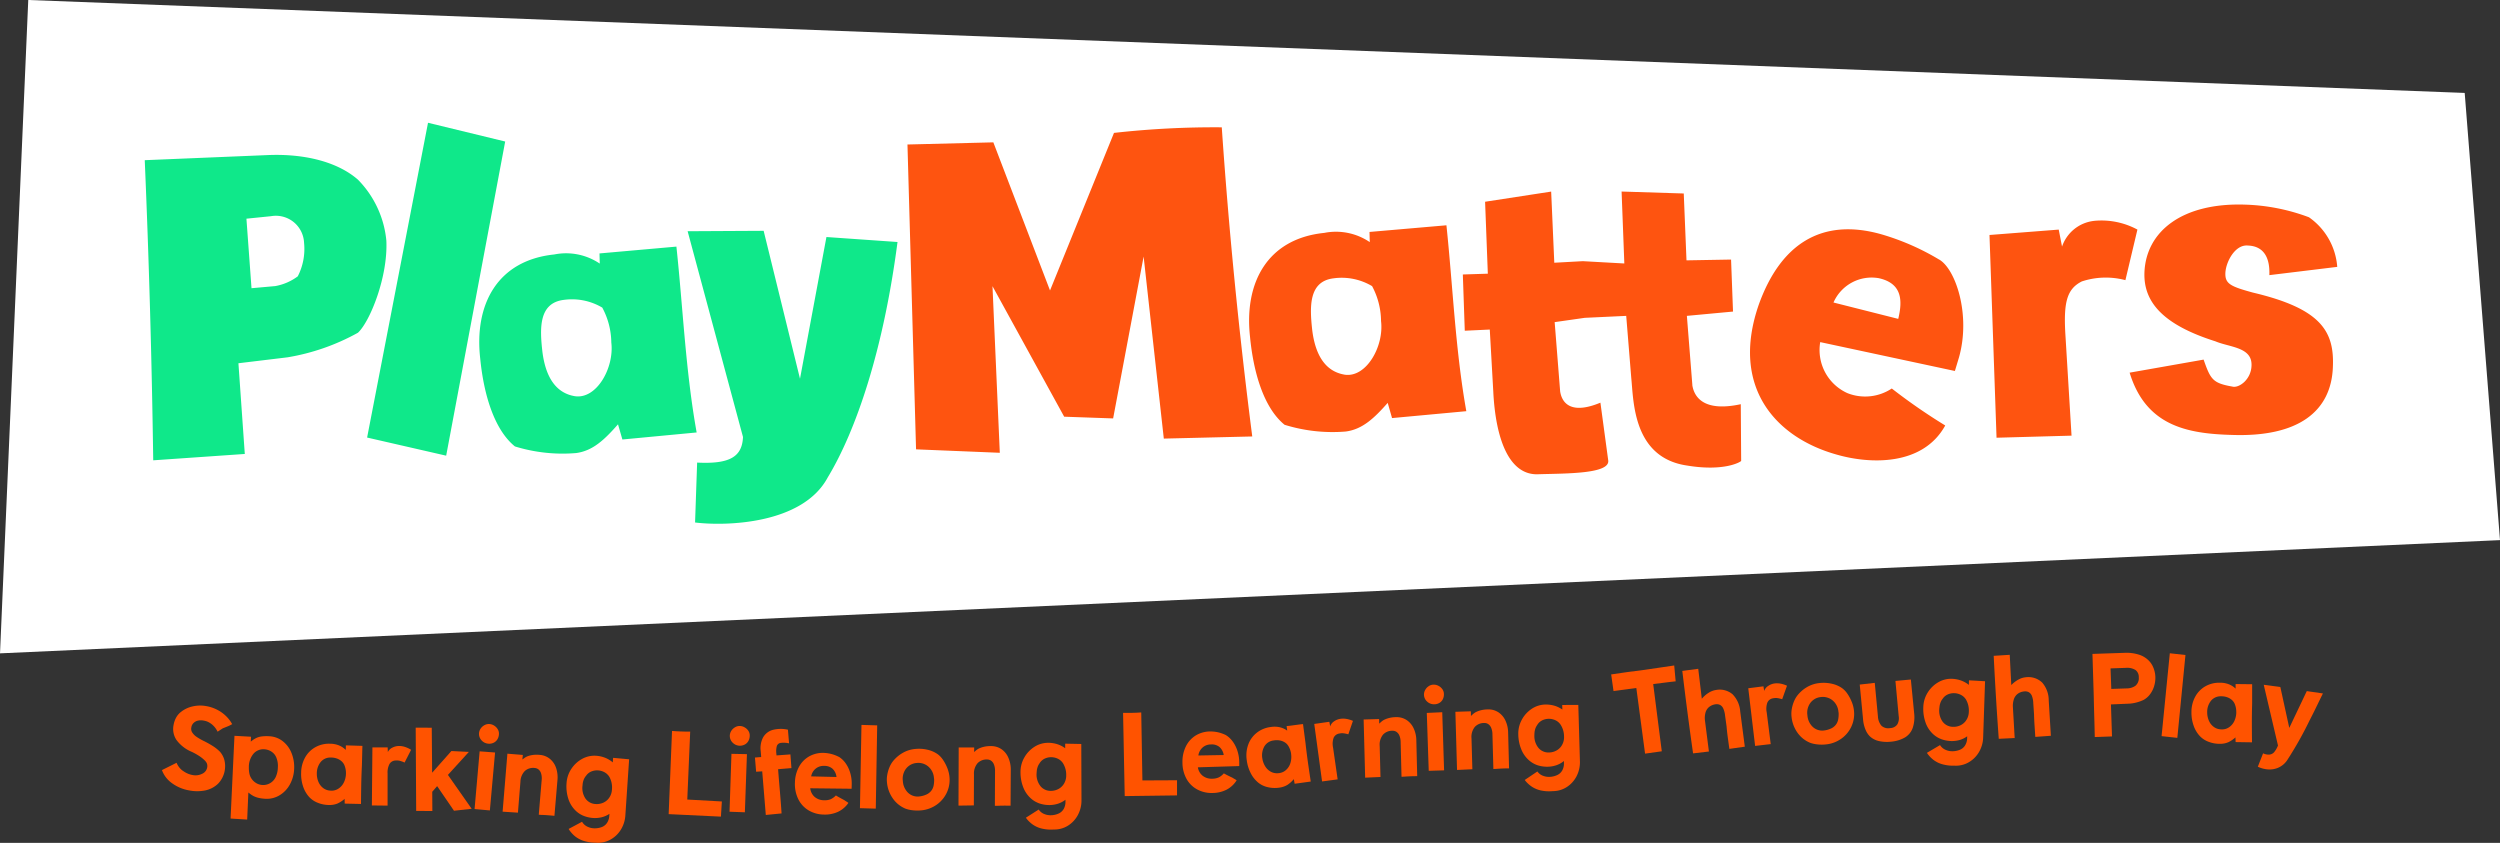 <svg xmlns="http://www.w3.org/2000/svg" width="200.001" height="67.429" viewBox="0 0 200.001 67.429">
  <rect x="0" y="0" width="200.001" height="67.429" fill="#333333" stroke="none"/>
  <g id="Group_20" data-name="Group 20" transform="translate(-254.999 -105)">
    <g id="Group_1" data-name="Group 1" transform="translate(-120 58)">
      <path id="Path_6" data-name="Path 6" d="M286.424,132.049l-200,9.058,2.26-52.268L283.6,96.273Z" transform="translate(288.576 -41.839)" fill="#fff"/>
      <path id="Path_7" data-name="Path 7" d="M190.871,151.264l-6.153.546.022.814a4.813,4.813,0,0,0-3.639-.732c-4.558.474-6.414,4-5.926,8.32.27,2.79,1.088,5.666,2.776,7.037a12.923,12.923,0,0,0,4.894.531c1.347-.177,2.285-1.083,3.354-2.3l.35,1.215,5.941-.563C191.6,161.179,191.4,156.211,190.871,151.264Zm-8.137,11.964c-1.556-.262-2.337-1.6-2.583-3.547-.21-1.858-.311-3.9,1.7-4.154a4.753,4.753,0,0,1,3.089.617,6.011,6.011,0,0,1,.723,2.791C185.91,160.971,184.473,163.509,182.734,163.228Zm-15.067-12.435a8.024,8.024,0,0,0-2.272-4.883c-1.628-1.424-4.273-2.1-7.257-1.967l-9.8.407q.509,12,.678,24.01l7.325-.508-.509-7.257,3.934-.475a17.486,17.486,0,0,0,5.629-1.967C166.345,157.27,167.8,153.709,167.667,150.793Zm-7.088,2.849a4.269,4.269,0,0,1-1.8.78l-1.9.17-.407-5.562,1.967-.2a2.258,2.258,0,0,1,2.645,2.137A4.8,4.8,0,0,1,160.58,153.642ZM171,141.357l-4.873,25.182,6.325,1.45,4.721-25.132Zm31.873,9.14-2.115,11.337L197.85,150l-6.081.033,4.429,16.46c-.066,1.586-1.058,2.181-3.669,2.049l-.165,4.792c2.413.3,8.593.165,10.61-3.6,2.281-3.768,4.462-10.213,5.586-18.839Z" transform="translate(238.241 -84.535)" fill="#0fe88a"/>
      <path id="Path_8" data-name="Path 8" d="M511.572,151.662l.021.814a4.812,4.812,0,0,0-3.638-.739c-4.559.465-6.422,3.992-5.942,8.309.264,2.791,1.078,5.668,2.763,7.042a12.922,12.922,0,0,0,4.893.54c1.347-.175,2.287-1.078,3.359-2.292l.347,1.216,5.942-.551c-.882-4.956-1.071-9.924-1.591-14.872Zm-2.005,11.414c-1.556-.265-2.334-1.605-2.576-3.552-.206-1.859-.3-3.905,1.7-4.151a4.752,4.752,0,0,1,3.087.623,6,6,0,0,1,.717,2.793c.248,2.037-1.194,4.572-2.932,4.288Zm-18.436-19.338-5.118,12.606-4.534-11.85-6.87.172.687,24.388,6.7.275L481.41,156l5.736,10.442,3.916.138,2.439-12.95,1.615,14.564,7.076-.171q-1.6-12.469-2.439-24.731a72.117,72.117,0,0,0-8.621.446ZM537.4,163.911l-.438-5.536,3.691-.344-.156-4.16-3.566.063-.219-5.349-4.973-.156.219,5.755L528.638,154l-2.283.125-.25-5.692-5.286.813.219,5.755-2,.063.156,4.5,2-.094.281,4.973c.188,3.816,1.283,6.756,3.66,6.6,2.252-.063,5.661-.031,5.536-1.095l-.626-4.629c-2.252.938-3.065.125-3.222-.907l-.438-5.536,2.408-.344,3.316-.156.407,5c.188,1.814.125,6.349,4.473,6.975,3,.5,4.316-.313,4.316-.375l-.031-4.535c-2.878.626-3.722-.5-3.878-1.533Zm19.744-10.039a19.651,19.651,0,0,0-4.635-2.026c-4.8-1.353-8.063.815-9.792,5.623-2.287,6.574,1.32,10.626,6.213,12,2.663.774,6.9.94,8.7-2.325a46.557,46.557,0,0,1-4.276-2.958,3.848,3.848,0,0,1-3.548.371,3.778,3.778,0,0,1-2.176-4.082l10.773,2.31.333-1.107c.951-3.4-.277-7.053-1.589-7.808Zm-3.273,4.744-5.18-1.309a3.329,3.329,0,0,1,3.62-1.947c1.9.422,1.906,1.813,1.56,3.257Zm15.658-7.839a3.059,3.059,0,0,0-2.554,2.057l-.265-1.36-5.539.431.564,16.219,6-.166-.5-8.226c-.133-2.454.133-3.516,1.326-4.113a6.111,6.111,0,0,1,3.483-.1l.961-4.046A6.055,6.055,0,0,0,569.525,150.776Zm12.707,5.733c-1.776-.487-2.228-.7-2.193-1.567s.766-2.3,1.811-2.193c1.009.035,1.775.661,1.706,2.367l5.431-.661a5.315,5.315,0,0,0-2.263-3.969,15.885,15.885,0,0,0-5.083-1.01c-5.083-.174-7.938,2.159-8.077,5.4-.1,2.4,1.5,4.213,5.675,5.535,1.149.488,2.959.453,2.89,1.95-.034,1.114-1.009,1.811-1.532,1.671-1.566-.279-1.741-.557-2.3-2.158l-5.919,1.044c1.288,4.213,4.526,4.874,8.112,4.979,5.431.209,8.008-1.915,8.147-5.4C588.777,159.609,587.7,157.8,582.232,156.51Z" transform="translate(-27.012 -86.106)" fill="#fe5410"/>
    </g>
    <g id="Group_19" data-name="Group 19" transform="translate(24782 -4731)">
      <path id="Path_11" data-name="Path 11" d="M191.607,314.777a3.216,3.216,0,0,1-1.321-.558,2.224,2.224,0,0,1-.822-1.06l1.172-.586a1.392,1.392,0,0,0,.221.378,1.219,1.219,0,0,0,.335.3,1.786,1.786,0,0,0,.708.3,1.185,1.185,0,0,0,.767-.09.692.692,0,0,0,.415-.5.631.631,0,0,0,0-.255.518.518,0,0,0-.116-.232l-.032-.042a2.73,2.73,0,0,0-.448-.374,5.032,5.032,0,0,0-.639-.361,2.9,2.9,0,0,1-1.223-.951,1.583,1.583,0,0,1-.228-1.2,1.916,1.916,0,0,1,.21-.6,1.444,1.444,0,0,1,.378-.438,2.278,2.278,0,0,1,.941-.445,2.661,2.661,0,0,1,1.122-.016,2.973,2.973,0,0,1,.806.269,2.9,2.9,0,0,1,.715.5,2.692,2.692,0,0,1,.514.666,2.606,2.606,0,0,1-.353.176q-.2.083-.4.161l-.412.268a1.789,1.789,0,0,0-.2-.324,1.734,1.734,0,0,0-.233-.243,1.618,1.618,0,0,0-.3-.2,1.249,1.249,0,0,0-.353-.116,1.149,1.149,0,0,0-.462-.008.734.734,0,0,0-.364.184.614.614,0,0,0-.187.354.542.542,0,0,0,.073.42,1.245,1.245,0,0,0,.347.347,4.863,4.863,0,0,0,.616.349,7.6,7.6,0,0,1,.722.41,3.207,3.207,0,0,1,.522.422,1.648,1.648,0,0,1,.365.689,2.026,2.026,0,0,1-.512,1.88,2.093,2.093,0,0,1-1.023.534A3.294,3.294,0,0,1,191.607,314.777Z" transform="translate(-24703.51 4584.449)" fill="#ff5300"/>
      <path id="Path_12" data-name="Path 12" d="M219.528,320.637l-.022.393.072-.058a2.079,2.079,0,0,1,.378-.239,1.515,1.515,0,0,1,.412-.117,3.088,3.088,0,0,1,.6-.017,1.871,1.871,0,0,1,1.068.375,2.238,2.238,0,0,1,.717.937,2.992,2.992,0,0,1,.223,1.3,2.8,2.8,0,0,1-.347,1.254,2.272,2.272,0,0,1-.814.853,1.979,1.979,0,0,1-1.085.287,3.33,3.33,0,0,1-.563-.068,1.821,1.821,0,0,1-.432-.149,1.949,1.949,0,0,1-.378-.256l-.044-.033-.094,2.166-1.329-.082.312-6.619Zm-.174,2.394a2.345,2.345,0,0,0,.035.522,1.1,1.1,0,0,0,.151.4,1.192,1.192,0,0,0,.384.384,1.1,1.1,0,0,0,1.581-.486,1.884,1.884,0,0,0,.167-.75,1.747,1.747,0,0,0-.109-.765,1.006,1.006,0,0,0-.382-.492,1.074,1.074,0,0,0-.282-.142,1.2,1.2,0,0,0-.328-.062,1.048,1.048,0,0,0-.842.35,1.642,1.642,0,0,0-.377,1.039Z" transform="translate(-24726.445 4574.301)" fill="#ff5300"/>
      <path id="Path_13" data-name="Path 13" d="M250.538,328.631l-.007-.377a2.328,2.328,0,0,1-.58.376,1.7,1.7,0,0,1-.691.113,2.435,2.435,0,0,1-.865-.173,1.858,1.858,0,0,1-.674-.44,2.334,2.334,0,0,1-.512-.873,3.114,3.114,0,0,1-.155-1.108,2.539,2.539,0,0,1,.313-1.2,2.12,2.12,0,0,1,.819-.827,2.237,2.237,0,0,1,1.179-.281,1.928,1.928,0,0,1,.695.127,1.609,1.609,0,0,1,.562.37l.011-.366,1.322.041q-.012.385-.02.774t-.02.774q-.041.852-.054,1.6t-.018,1.5Zm.1-2.389a1.656,1.656,0,0,0-.092-.6.885.885,0,0,0-.277-.413,1.142,1.142,0,0,0-.369-.208,1.346,1.346,0,0,0-.445-.074,1,1,0,0,0-.822.338,1.446,1.446,0,0,0-.325.933,1.652,1.652,0,0,0,.133.683,1.2,1.2,0,0,0,.383.492,1.031,1.031,0,0,0,.576.2.991.991,0,0,0,.618-.147,1.21,1.21,0,0,0,.444-.49A1.657,1.657,0,0,0,250.638,326.242Z" transform="translate(-24749.963 4571.657)" fill="#ff5300"/>
      <path id="Path_14" data-name="Path 14" d="M278.923,326.105a2.175,2.175,0,0,0-.436-.154,1.087,1.087,0,0,0-.267-.012.585.585,0,0,0-.5.273,1.449,1.449,0,0,0-.157.774l0,2.563-1.257-.014.043-4.645,1.22,0,.013.376a.77.77,0,0,1,.366-.357,1.171,1.171,0,0,1,.52-.131,1.514,1.514,0,0,1,.493.078,2.233,2.233,0,0,1,.483.228Z" transform="translate(-24773.557 4570.901)" fill="#ff5300"/>
      <path id="Path_15" data-name="Path 15" d="M295.8,322.307l.009,1.539-1.294-.007-.039-6.663,1.285.007.03,3.6,1.539-1.735,1.4.069-1.676,1.841,1.9,2.711-1.415.156-1.348-1.97Z" transform="translate(-24788.221 4577.035)" fill="#ff5300"/>
      <path id="Path_16" data-name="Path 16" d="M320.037,322.593l-1.224-.111.406-4.617,1.234.093Zm-.129-5.34a.812.812,0,0,1-.548-.278.754.754,0,0,1-.044-.953.859.859,0,0,1,.315-.265.717.717,0,0,1,.383-.075.8.8,0,0,1,.384.136.864.864,0,0,1,.28.3.67.67,0,0,1,.084.388.876.876,0,0,1-.128.408.716.716,0,0,1-.3.266A.818.818,0,0,1,319.907,317.253Z" transform="translate(-24807.848 4578.242)" fill="#ff5300"/>
      <path id="Path_17" data-name="Path 17" d="M331.943,328.42a.587.587,0,0,1,.067-.054l.076-.054a1.13,1.13,0,0,1,.337-.179,2.123,2.123,0,0,1,.41-.088,2.341,2.341,0,0,1,.5,0,1.46,1.46,0,0,1,.8.307,1.573,1.573,0,0,1,.5.711,2.332,2.332,0,0,1,.12.987l-.243,2.871q-.252-.025-.514-.046t-.533-.028l-.206-.015.231-2.759a1.365,1.365,0,0,0-.047-.549.654.654,0,0,0-.207-.315.561.561,0,0,0-.3-.116,1,1,0,0,0-.784.233,1.27,1.27,0,0,0-.36.872l-.2,2.469-1.226-.079.383-4.639,1.235.1Z" transform="translate(-24817.156 4568.346)" fill="#ff5300"/>
      <path id="Path_18" data-name="Path 18" d="M358.062,334.094a.953.953,0,0,0,.408.384,1.3,1.3,0,0,0,.589.142h.028a1.592,1.592,0,0,0,.568-.106.88.88,0,0,0,.407-.333,1.134,1.134,0,0,0,.18-.57l.011-.15a1.972,1.972,0,0,1-.622.274,2.254,2.254,0,0,1-.684.058,2.488,2.488,0,0,1-.776-.177,2.006,2.006,0,0,1-.614-.4,2.3,2.3,0,0,1-.585-.929,3.277,3.277,0,0,1-.15-1.29,2.3,2.3,0,0,1,.387-1.139,2.421,2.421,0,0,1,.871-.8,2.036,2.036,0,0,1,1.136-.241,2.443,2.443,0,0,1,.7.162,2.168,2.168,0,0,1,.605.367l.023-.365,1.283.117-.3,4.466a2.454,2.454,0,0,1-.378,1.191,2.255,2.255,0,0,1-.861.792,2.046,2.046,0,0,1-1.146.222,3.132,3.132,0,0,1-.94-.141,2.13,2.13,0,0,1-.694-.364,2.432,2.432,0,0,1-.482-.53.312.312,0,0,0-.018-.033.325.325,0,0,1-.018-.033Zm.031-2.848a1.5,1.5,0,0,0,.247,1,1.041,1.041,0,0,0,.8.43,1.279,1.279,0,0,0,.638-.115,1.138,1.138,0,0,0,.473-.412,1.244,1.244,0,0,0,.2-.611,1.758,1.758,0,0,0-.186-1,1.03,1.03,0,0,0-.38-.388,1.241,1.241,0,0,0-.551-.165,1.213,1.213,0,0,0-.516.083.961.961,0,0,0-.4.3c-.006.006-.009.011-.009.014s0,.008-.009.014a1.081,1.081,0,0,0-.2.321,1.424,1.424,0,0,0-.093.378C358.107,331.127,358.1,331.177,358.093,331.245Z" transform="translate(-24838.498 4567.646)" fill="#ff5300"/>
      <path id="Path_19" data-name="Path 19" d="M400.609,324.033l2.766.153L403.3,325.4l-4.181-.2.269-6.655q.178.017.352.025l.342.016q.187.008.38.011t.38,0Z" transform="translate(-24872.627 4575.931)" fill="#ff5300"/>
      <path id="Path_20" data-name="Path 20" d="M425.523,323.414l-1.228-.045.155-4.632,1.238.026Zm-.419-5.325a.811.811,0,0,1-.562-.248.754.754,0,0,1-.1-.95.861.861,0,0,1,.3-.281.716.716,0,0,1,.378-.1.8.8,0,0,1,.391.115.862.862,0,0,1,.3.285.67.67,0,0,1,.1.383.879.879,0,0,1-.105.414.714.714,0,0,1-.281.281.817.817,0,0,1-.425.1Z" transform="translate(-24892.934 4577.569)" fill="#ff5300"/>
      <path id="Path_21" data-name="Path 21" d="M434.811,319.993l.5-.04-.039-.477a1.844,1.844,0,0,1,.2-1.111,1.287,1.287,0,0,1,.755-.58,2.6,2.6,0,0,1,1.223-.019l.091,1.094a1.881,1.881,0,0,0-.676-.036.375.375,0,0,0-.3.241,1.545,1.545,0,0,0-.043.6l.013.159,1.113-.082.082,1.095-1.067.09q.067.889.144,1.773t.134,1.764l-1.262.123-.287-3.489-.487.03Z" transform="translate(-24901.416 4576.61)" fill="#ff5300"/>
      <path id="Path_22" data-name="Path 22" d="M451.344,329.991a2.746,2.746,0,0,1,.326-1.257,2.121,2.121,0,0,1,.818-.836,2.239,2.239,0,0,1,1.182-.276,2.924,2.924,0,0,1,.636.1,3.066,3.066,0,0,1,.594.239,1.955,1.955,0,0,1,.522.523,2.591,2.591,0,0,1,.352.762,3.024,3.024,0,0,1,.113.925l-.009.319-3.31-.038a1.07,1.07,0,0,0,.354.692,1.158,1.158,0,0,0,.745.267,1.289,1.289,0,0,0,.522-.077,1.311,1.311,0,0,0,.431-.309q.162.1.329.191t.338.182c.051.036.105.072.163.107s.115.075.172.117a2.08,2.08,0,0,1-.845.72,2.509,2.509,0,0,1-1.132.213,2.426,2.426,0,0,1-1.21-.337,2.144,2.144,0,0,1-.825-.9A2.723,2.723,0,0,1,451.344,329.991Zm3.324-.441a1.067,1.067,0,0,0-.306-.651.957.957,0,0,0-.668-.237,1,1,0,0,0-.682.213,1.036,1.036,0,0,0-.37.626Z" transform="translate(-24914.75 4568.61)" fill="#ff5300"/>
      <path id="Path_23" data-name="Path 23" d="M479.517,322.746l-1.267-.036.122-6.662,1.258.037Z" transform="translate(-24936.455 4577.945)" fill="#ff5300"/>
      <path id="Path_24" data-name="Path 24" d="M489.383,328.606a2.108,2.108,0,0,1,.021-.592,2.8,2.8,0,0,1,.162-.575,2.139,2.139,0,0,1,.26-.476,2.745,2.745,0,0,1,.794-.7,2.438,2.438,0,0,1,1.017-.327,2.974,2.974,0,0,1,.978.059,2.313,2.313,0,0,1,.823.357,1.809,1.809,0,0,1,.428.455,3.332,3.332,0,0,1,.338.641,2.563,2.563,0,0,1,.177.7,2.394,2.394,0,0,1-.21,1.276,2.44,2.44,0,0,1-.819.975,2.539,2.539,0,0,1-1.232.449,3.1,3.1,0,0,1-.675-.007,2.416,2.416,0,0,1-.587-.133,2.311,2.311,0,0,1-1.012-.822A2.635,2.635,0,0,1,489.383,328.606Zm1.271-.1a1.407,1.407,0,0,0,.427.942,1.109,1.109,0,0,0,.922.282,1.784,1.784,0,0,0,.5-.135,1.01,1.01,0,0,0,.377-.261.962.962,0,0,0,.229-.442,2.138,2.138,0,0,0,.045-.574l-.012-.046a1.314,1.314,0,0,0-.454-.932,1.226,1.226,0,0,0-.941-.282,1.182,1.182,0,0,0-.847.465A1.325,1.325,0,0,0,490.654,328.5Z" transform="translate(-24945.426 4569.982)" fill="#ff5300"/>
      <path id="Path_25" data-name="Path 25" d="M520.252,325.277a.6.6,0,0,1,.062-.06l.072-.06a1.128,1.128,0,0,1,.322-.2,2.119,2.119,0,0,1,.4-.12,2.349,2.349,0,0,1,.5-.04,1.461,1.461,0,0,1,.824.242,1.574,1.574,0,0,1,.551.67,2.329,2.329,0,0,1,.2.975l-.016,2.881q-.254-.005-.516-.005t-.534.014l-.206,0,.013-2.769a1.361,1.361,0,0,0-.09-.544.654.654,0,0,0-.232-.3.562.562,0,0,0-.31-.092,1,1,0,0,0-.763.294,1.27,1.27,0,0,0-.29.9l-.01,2.478-1.228.018.016-4.655h1.239Z" transform="translate(-24969.322 4570.891)" fill="#ff5300"/>
      <path id="Path_26" data-name="Path 26" d="M546.12,328.78a.952.952,0,0,0,.434.354,1.3,1.3,0,0,0,.6.1l.028,0a1.592,1.592,0,0,0,.559-.146.878.878,0,0,0,.382-.361,1.136,1.136,0,0,0,.139-.581v-.15a1.977,1.977,0,0,1-.6.318,2.262,2.262,0,0,1-.679.107,2.493,2.493,0,0,1-.786-.122,2,2,0,0,1-.641-.356,2.3,2.3,0,0,1-.65-.885,3.28,3.28,0,0,1-.241-1.276,2.3,2.3,0,0,1,.305-1.164,2.42,2.42,0,0,1,.812-.856,2.036,2.036,0,0,1,1.117-.321,2.45,2.45,0,0,1,.711.112,2.167,2.167,0,0,1,.629.323l0-.366,1.288.026.016,4.477a2.458,2.458,0,0,1-.293,1.214,2.256,2.256,0,0,1-.8.851,2.044,2.044,0,0,1-1.127.3,3.133,3.133,0,0,1-.948-.074,2.129,2.129,0,0,1-.718-.313,2.436,2.436,0,0,1-.518-.494.3.3,0,0,0-.021-.032.3.3,0,0,1-.021-.032Zm-.172-2.843a1.5,1.5,0,0,0,.317.976,1.041,1.041,0,0,0,.825.373,1.278,1.278,0,0,0,.628-.16,1.137,1.137,0,0,0,.443-.444,1.245,1.245,0,0,0,.16-.624,1.757,1.757,0,0,0-.256-.979,1.029,1.029,0,0,0-.406-.36,1.244,1.244,0,0,0-.561-.126,1.213,1.213,0,0,0-.509.12.959.959,0,0,0-.375.328.027.027,0,0,0-.009.015s0,.008-.008.015a1.076,1.076,0,0,0-.172.334,1.419,1.419,0,0,0-.066.384,1.49,1.49,0,0,0-.01.151Z" transform="translate(-24990.025 4571.983)" fill="#ff5300"/>
      <path id="Path_27" data-name="Path 27" d="M588.658,316.3l2.77-.013v1.212l-4.185.055-.132-6.659q.179.007.353,0l.342,0c.125,0,.252-.006.38-.012s.254-.013.379-.022Z" transform="translate(-25024.266 4582.134)" fill="#ff5300"/>
      <path id="Path_28" data-name="Path 28" d="M611.7,321.234a2.747,2.747,0,0,1,.273-1.27,2.121,2.121,0,0,1,.781-.871,2.238,2.238,0,0,1,1.169-.326,2.931,2.931,0,0,1,.639.07,3.054,3.054,0,0,1,.6.214,1.953,1.953,0,0,1,.544.5,2.582,2.582,0,0,1,.384.747,3.03,3.03,0,0,1,.153.919l0,.319-3.309.1a1.068,1.068,0,0,0,.384.676,1.157,1.157,0,0,0,.755.235,1.291,1.291,0,0,0,.519-.1,1.309,1.309,0,0,0,.417-.327q.166.091.337.177t.346.167c.052.034.108.067.167.1s.118.07.177.109a2.082,2.082,0,0,1-.813.755,2.512,2.512,0,0,1-1.122.261,2.426,2.426,0,0,1-1.224-.285,2.142,2.142,0,0,1-.862-.862A2.721,2.721,0,0,1,611.7,321.234Zm3.3-.582a1.068,1.068,0,0,0-.334-.638.956.956,0,0,0-.678-.208,1,1,0,0,0-.673.242,1.036,1.036,0,0,0-.343.641Z" transform="translate(-25044.104 4575.75)" fill="#ff5300"/>
      <path id="Path_29" data-name="Path 29" d="M641.989,320.46l-.067-.371a2.322,2.322,0,0,1-.514.463,1.706,1.706,0,0,1-.664.221,2.441,2.441,0,0,1-.881-.035,1.858,1.858,0,0,1-.735-.328,2.33,2.33,0,0,1-.644-.781,3.113,3.113,0,0,1-.328-1.069,2.539,2.539,0,0,1,.12-1.231,2.121,2.121,0,0,1,.678-.946,2.237,2.237,0,0,1,1.12-.463,1.922,1.922,0,0,1,.706.015,1.609,1.609,0,0,1,.614.276l-.047-.363,1.312-.168q.049.382.1.767t.1.767q.095.848.2,1.587t.219,1.482Zm-.279-2.375a1.65,1.65,0,0,0-.187-.582.886.886,0,0,0-.338-.364,1.142,1.142,0,0,0-.4-.147,1.346,1.346,0,0,0-.451,0,1,1,0,0,0-.758.463,1.445,1.445,0,0,0-.173.972,1.655,1.655,0,0,0,.239.653,1.2,1.2,0,0,0,.456.425,1.032,1.032,0,0,0,.6.108.993.993,0,0,0,.587-.243,1.212,1.212,0,0,0,.361-.554,1.658,1.658,0,0,0,.061-.728Z" transform="translate(-25065.418 4578.241)" fill="#ff5300"/>
      <path id="Path_30" data-name="Path 30" d="M668.925,314.684a2.172,2.172,0,0,0-.454-.09,1.1,1.1,0,0,0-.266.026.585.585,0,0,0-.456.342,1.449,1.449,0,0,0-.044.788l.365,2.537-1.246.166-.626-4.6,1.208-.173.067.371a.77.77,0,0,1,.31-.406,1.17,1.17,0,0,1,.5-.2,1.507,1.507,0,0,1,.5.007,2.224,2.224,0,0,1,.511.156Z" transform="translate(-25088.059 4580.063)" fill="#ff5300"/>
      <path id="Path_31" data-name="Path 31" d="M687.87,313.352a.634.634,0,0,1,.061-.061l.07-.062a1.128,1.128,0,0,1,.316-.214,2.112,2.112,0,0,1,.4-.132,2.34,2.34,0,0,1,.494-.055,1.46,1.46,0,0,1,.831.218,1.575,1.575,0,0,1,.571.653,2.334,2.334,0,0,1,.226.969l.07,2.881q-.254,0-.516.01t-.533.03l-.206.008-.07-2.768a1.365,1.365,0,0,0-.106-.541.655.655,0,0,0-.24-.29.565.565,0,0,0-.313-.082,1,1,0,0,0-.754.316,1.27,1.27,0,0,0-.263.906l.064,2.477-1.227.055-.122-4.653,1.238-.037Z" transform="translate(-25104.533 4580.544)" fill="#ff5300"/>
      <path id="Path_32" data-name="Path 32" d="M712.441,300.951a.812.812,0,0,1-.577-.21.754.754,0,0,1-.159-.941.857.857,0,0,1,.28-.3.717.717,0,0,1,.371-.12.8.8,0,0,1,.4.089.862.862,0,0,1,.313.265.668.668,0,0,1,.13.375.88.88,0,0,1-.077.42.716.716,0,0,1-.262.3A.816.816,0,0,1,712.441,300.951Zm.774,5.285-1.229.038-.155-4.632,1.236-.057Z" transform="translate(-25124.688 4591.392)" fill="#ff5300"/>
      <path id="Path_33" data-name="Path 33" d="M725.822,310.157a.592.592,0,0,1,.061-.062l.07-.062a1.128,1.128,0,0,1,.315-.215,2.113,2.113,0,0,1,.4-.133,2.345,2.345,0,0,1,.494-.056,1.458,1.458,0,0,1,.832.216,1.573,1.573,0,0,1,.573.652,2.333,2.333,0,0,1,.228.968l.075,2.881q-.253,0-.516.011t-.533.031l-.206.008-.075-2.768a1.362,1.362,0,0,0-.107-.541.657.657,0,0,0-.241-.29.563.563,0,0,0-.312-.082,1,1,0,0,0-.753.318,1.27,1.27,0,0,0-.262.906l.069,2.477-1.227.057-.132-4.653,1.238-.039Z" transform="translate(-25135.145 4583.124)" fill="#ff5300"/>
      <path id="Path_34" data-name="Path 34" d="M752.127,312.958a.956.956,0,0,0,.443.343,1.3,1.3,0,0,0,.6.085l.028,0a1.592,1.592,0,0,0,.556-.16.882.882,0,0,0,.373-.37,1.132,1.132,0,0,0,.124-.584l0-.15a1.975,1.975,0,0,1-.592.333,2.255,2.255,0,0,1-.676.123,2.492,2.492,0,0,1-.789-.1,2.006,2.006,0,0,1-.65-.34,2.3,2.3,0,0,1-.671-.869,3.283,3.283,0,0,1-.273-1.27,2.3,2.3,0,0,1,.277-1.171,2.419,2.419,0,0,1,.79-.876,2.037,2.037,0,0,1,1.108-.348,2.454,2.454,0,0,1,.713.094,2.163,2.163,0,0,1,.638.308l-.013-.366,1.288-.006.128,4.475a2.454,2.454,0,0,1-.262,1.221,2.256,2.256,0,0,1-.782.871,2.045,2.045,0,0,1-1.119.33,3.133,3.133,0,0,1-.949-.051,2.129,2.129,0,0,1-.726-.3,2.432,2.432,0,0,1-.53-.481.334.334,0,0,0-.021-.031.247.247,0,0,1-.021-.031Zm-.242-2.838a1.5,1.5,0,0,0,.341.968,1.041,1.041,0,0,0,.834.352,1.28,1.28,0,0,0,.625-.175,1.138,1.138,0,0,0,.431-.455,1.241,1.241,0,0,0,.144-.628,1.757,1.757,0,0,0-.28-.973,1.035,1.035,0,0,0-.415-.35,1.245,1.245,0,0,0-.565-.112,1.215,1.215,0,0,0-.506.132.965.965,0,0,0-.366.337c-.006.007-.008.012-.008.015s0,.008-.008.015a1.08,1.08,0,0,0-.164.338,1.437,1.437,0,0,0-.057.386C751.887,310,751.885,310.051,751.885,310.12Z" transform="translate(-25156.137 4584.759)" fill="#ff5300"/>
      <path id="Path_35" data-name="Path 35" d="M789.245,293.513q-.046-.325-.093-.66l-.094-.669q.631-.1,1.291-.189t1.358-.175l1.2-.177,1.194-.176.116,1.269q-.251.031-.522.058t-.549.07l-.726.089q.171,1.358.344,2.7t.343,2.679l-1.338.188-.7-5.254Z" transform="translate(-25187.164 4597.771)" fill="#ff5300"/>
      <path id="Path_36" data-name="Path 36" d="M820.028,295.212l.052-.06a2.273,2.273,0,0,1,.518-.433,1.507,1.507,0,0,1,.572-.211,1.589,1.589,0,0,1,1.317.345,2.18,2.18,0,0,1,.613,1.373l.368,2.82-1.237.176q-.062-.456-.123-.9t-.1-.9l-.12-.865a1.769,1.769,0,0,0-.151-.581.593.593,0,0,0-.255-.273.612.612,0,0,0-.347-.05,1.049,1.049,0,0,0-.511.207.877.877,0,0,0-.3.454,1.658,1.658,0,0,0-.039.679l.311,2.439-1.267.15q-.233-1.627-.448-3.279t-.414-3.319l1.275-.169Z" transform="translate(-25210.883 4596.689)" fill="#ff5300"/>
      <path id="Path_37" data-name="Path 37" d="M848.5,300.134a2.177,2.177,0,0,0-.452-.1,1.094,1.094,0,0,0-.266.022.585.585,0,0,0-.462.335,1.449,1.449,0,0,0-.058.788l.322,2.543-1.249.146-.548-4.613L847,299.1l.061.372a.77.77,0,0,1,.317-.4,1.171,1.171,0,0,1,.5-.2,1.513,1.513,0,0,1,.5.015,2.229,2.229,0,0,1,.508.165Z" transform="translate(-25232.926 4591.806)" fill="#ff5300"/>
      <path id="Path_38" data-name="Path 38" d="M863.614,301.345a2.105,2.105,0,0,1,.016-.592,2.8,2.8,0,0,1,.157-.576,2.159,2.159,0,0,1,.256-.478,2.748,2.748,0,0,1,.788-.708,2.442,2.442,0,0,1,1.014-.335,2.981,2.981,0,0,1,.978.051,2.315,2.315,0,0,1,.826.35,1.811,1.811,0,0,1,.432.451,3.341,3.341,0,0,1,.343.639,2.558,2.558,0,0,1,.183.7,2.4,2.4,0,0,1-.2,1.277,2.439,2.439,0,0,1-.811.981,2.539,2.539,0,0,1-1.228.459,3.1,3.1,0,0,1-.676,0,2.425,2.425,0,0,1-.588-.128,2.312,2.312,0,0,1-1.019-.814A2.635,2.635,0,0,1,863.614,301.345Zm1.27-.114a1.406,1.406,0,0,0,.435.939,1.109,1.109,0,0,0,.925.275,1.784,1.784,0,0,0,.495-.139,1.011,1.011,0,0,0,.375-.264.961.961,0,0,0,.225-.444,2.131,2.131,0,0,0,.04-.575l-.012-.046a1.315,1.315,0,0,0-.462-.928,1.227,1.227,0,0,0-.944-.274,1.182,1.182,0,0,0-.843.472A1.325,1.325,0,0,0,864.884,301.23Z" transform="translate(-25247.291 4591.989)" fill="#ff5300"/>
      <path id="Path_39" data-name="Path 39" d="M893.1,297.524l.255,2.709a1.223,1.223,0,0,0,.281.721.8.8,0,0,0,.692.189.718.718,0,0,0,.579-.3,1.027,1.027,0,0,0,.105-.679l-.258-2.794,1.233-.114.263,2.681a2.732,2.732,0,0,1-.117,1.2,1.453,1.453,0,0,1-.618.755,2.708,2.708,0,0,1-1.126.339,2.936,2.936,0,0,1-.977-.056,1.556,1.556,0,0,1-.689-.358,1.584,1.584,0,0,1-.373-.572,2.654,2.654,0,0,1-.186-.8l-.267-2.784Z" transform="translate(-25270.119 4593.105)" fill="#ff5300"/>
      <path id="Path_40" data-name="Path 40" d="M919.489,302.241a.954.954,0,0,0,.421.37,1.3,1.3,0,0,0,.593.122h.028a1.6,1.6,0,0,0,.564-.125.882.882,0,0,0,.4-.346,1.136,1.136,0,0,0,.16-.576l.006-.15a1.972,1.972,0,0,1-.612.3,2.263,2.263,0,0,1-.682.081,2.491,2.491,0,0,1-.781-.151,2.008,2.008,0,0,1-.627-.379,2.3,2.3,0,0,1-.616-.909,3.277,3.277,0,0,1-.193-1.284,2.3,2.3,0,0,1,.348-1.151,2.42,2.42,0,0,1,.843-.825,2.038,2.038,0,0,1,1.128-.279,2.454,2.454,0,0,1,.706.139,2.165,2.165,0,0,1,.617.347l.011-.366,1.286.074-.151,4.474a2.452,2.452,0,0,1-.338,1.2,2.253,2.253,0,0,1-.834.82,2.044,2.044,0,0,1-1.137.26,3.131,3.131,0,0,1-.944-.109,2.125,2.125,0,0,1-.706-.34,2.424,2.424,0,0,1-.5-.513.367.367,0,0,0-.02-.032.334.334,0,0,1-.019-.032Zm-.065-2.848a1.5,1.5,0,0,0,.28.987,1.041,1.041,0,0,0,.81.4,1.281,1.281,0,0,0,.634-.136,1.138,1.138,0,0,0,.459-.428,1.243,1.243,0,0,0,.183-.618,1.757,1.757,0,0,0-.22-.988,1.028,1.028,0,0,0-.393-.375,1.239,1.239,0,0,0-.556-.147,1.214,1.214,0,0,0-.513.1.964.964,0,0,0-.387.313c-.006.007-.009.011-.009.014s0,.008-.009.014a1.083,1.083,0,0,0-.185.328,1.426,1.426,0,0,0-.08.381,1.492,1.492,0,0,0-.015.15Z" transform="translate(-25291.285 4593.366)" fill="#ff5300"/>
      <path id="Path_41" data-name="Path 41" d="M948.719,289.48l.056-.056a2.276,2.276,0,0,1,.547-.4,1.5,1.5,0,0,1,.585-.171,1.588,1.588,0,0,1,1.29.434,2.179,2.179,0,0,1,.517,1.412l.172,2.838-1.246.09-.06-.909q-.03-.45-.042-.909l-.06-.871a1.767,1.767,0,0,0-.11-.59.592.592,0,0,0-.236-.289.611.611,0,0,0-.343-.073,1.046,1.046,0,0,0-.524.171.877.877,0,0,0-.33.432,1.66,1.66,0,0,0-.086.675l.142,2.454-1.274.062q-.12-1.639-.221-3.3t-.184-3.339l1.283-.081Z" transform="translate(-25314.816 4601.325)" fill="#ff5300"/>
      <path id="Path_42" data-name="Path 42" d="M990.722,286.2a3.351,3.351,0,0,1,1.117.132,1.937,1.937,0,0,1,.8.461,1.67,1.67,0,0,1,.388.572,2.157,2.157,0,0,1,.168.764,2.319,2.319,0,0,1-.109.77,2.082,2.082,0,0,1-.33.633,1.624,1.624,0,0,1-.508.437,3.128,3.128,0,0,1-.553.2,2.914,2.914,0,0,1-.664.1l-1.389.058.084,2.561-1.379.049q-.016-.834-.041-1.665t-.042-1.665q-.025-.835-.051-1.665t-.051-1.656Zm.2,2.845a1.229,1.229,0,0,0,.4-.069,1.059,1.059,0,0,0,.285-.147.791.791,0,0,0,.261-.678.683.683,0,0,0-.266-.579,1.244,1.244,0,0,0-.764-.17l-1.229.043.061,1.642Z" transform="translate(-25347.766 4602.027)" fill="#ff5300"/>
      <path id="Path_43" data-name="Path 43" d="M1018.024,293.171l-1.26-.138.659-6.63,1.251.138Z" transform="translate(-25370.838 4601.858)" fill="#ff5300"/>
      <path id="Path_44" data-name="Path 44" d="M1032.663,303.3l-.015-.376a2.331,2.331,0,0,1-.573.388,1.71,1.71,0,0,1-.688.127,2.437,2.437,0,0,1-.868-.156,1.856,1.856,0,0,1-.683-.426,2.331,2.331,0,0,1-.53-.863,3.105,3.105,0,0,1-.177-1.1,2.54,2.54,0,0,1,.289-1.2,2.123,2.123,0,0,1,.8-.843,2.238,2.238,0,0,1,1.173-.3,1.924,1.924,0,0,1,.7.113,1.609,1.609,0,0,1,.57.359l0-.366,1.323.015q0,.385,0,.774t0,.774q-.024.853-.022,1.6t.012,1.5Zm.051-2.391a1.653,1.653,0,0,0-.1-.6.884.884,0,0,0-.285-.407,1.147,1.147,0,0,0-.373-.2,1.349,1.349,0,0,0-.447-.065,1,1,0,0,0-.815.354,1.446,1.446,0,0,0-.306.939,1.657,1.657,0,0,0,.146.68,1.2,1.2,0,0,0,.393.484,1.033,1.033,0,0,0,.58.19.993.993,0,0,0,.615-.16,1.213,1.213,0,0,0,.434-.5,1.661,1.661,0,0,0,.16-.713Z" transform="translate(-25380.813 4592.067)" fill="#ff5300"/>
      <path id="Path_45" data-name="Path 45" d="M1058.991,305.406a1.671,1.671,0,0,1-.721.666,1.744,1.744,0,0,1-.865.16,2.253,2.253,0,0,1-.818-.217l.422-1.073a.948.948,0,0,0,.532.1.573.573,0,0,0,.34-.177,1.932,1.932,0,0,0,.261-.41.433.433,0,0,1,.029-.068.475.475,0,0,0,.029-.068l-1.14-4.858,1.329.181.714,3.269,1.4-2.944,1.291.187q-.274.559-.543,1.114t-.54,1.077A29.071,29.071,0,0,1,1058.991,305.406Z" transform="translate(-25402.961 4591.322)" fill="#ff5300"/>
    </g>
  </g>
</svg>
